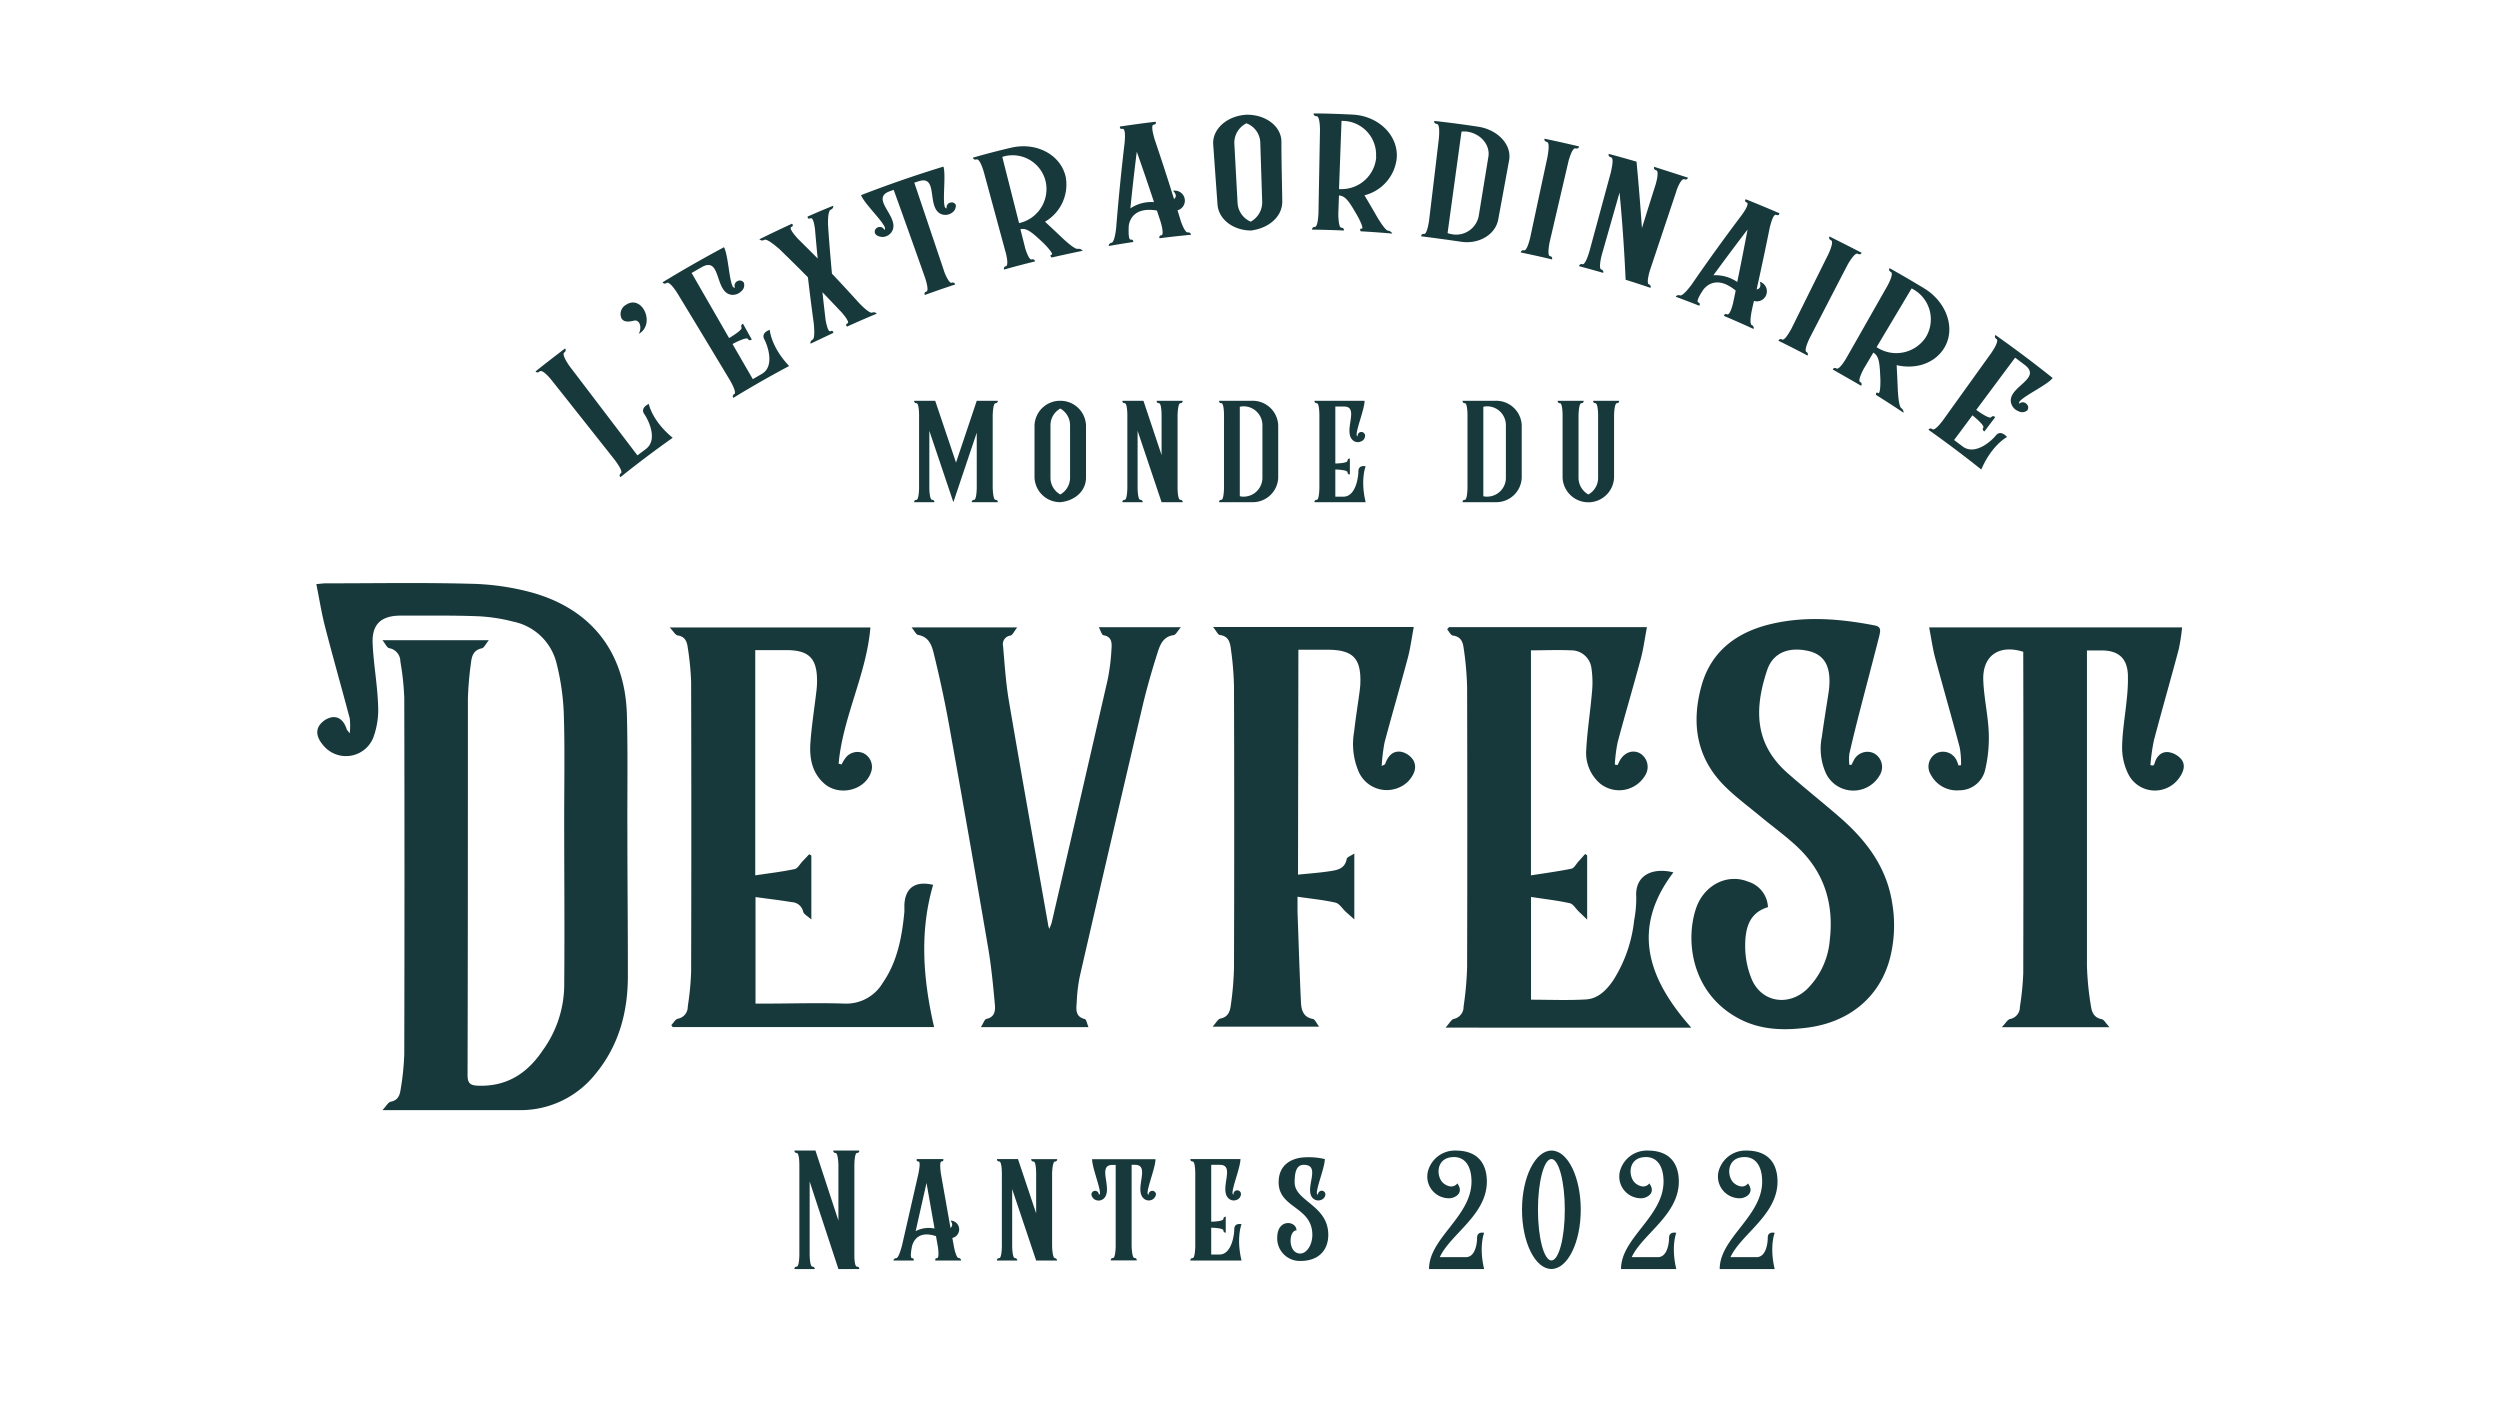 <svg id="Camada_2" data-name="Camada 2" xmlns="http://www.w3.org/2000/svg" viewBox="0 0 460.84 258.38" code="WATERMARK"><path d="M64.47,135.18a12.91,12.91,0,0,0,0-2.76c-1.49-5.63-3.09-11.22-4.54-16.85-.66-2.54-1.06-5.14-1.62-7.9.79-.06,1.26-.14,1.73-.14,8.92,0,17.85-.16,26.76.08a46.34,46.34,0,0,1,11.37,1.65c11,3.12,17.08,11.13,17.39,22.51.19,7.15.06,14.3.09,21.44,0,8.91.1,17.82.09,26.73,0,6.67-1.68,12.84-6,18.06a17.65,17.65,0,0,1-14,6.64c-7.71,0-15.42,0-23.13,0H70.49c.73-.77,1.08-1.48,1.54-1.56,1.35-.24,1.67-1.22,1.82-2.25a48.17,48.17,0,0,0,.67-6.54q.08-32.84,0-65.65a49.14,49.14,0,0,0-.72-6.71,2.48,2.48,0,0,0-2.06-2.45c-.39-.06-.67-.76-1.24-1.47H90.11c-.58.7-.87,1.41-1.29,1.5-1.54.31-1.86,1.45-2,2.66a61.09,61.09,0,0,0-.57,6.73c0,23.09,0,46.19-.06,69.28,0,1.46.46,1.89,1.85,1.95,5.35.23,9.18-2.29,12-6.5A20.78,20.78,0,0,0,104,182.07c.1-10.39,0-20.78,0-31.18,0-6.43.13-12.87-.07-19.29a44.57,44.57,0,0,0-1.32-9.26,10.34,10.34,0,0,0-8-7.75,31.39,31.39,0,0,0-6.67-1c-4.68-.17-9.37-.1-14.05-.11-3.57,0-5.34,1.52-5.2,5.07.15,3.78.87,7.54,1,11.32a14.93,14.93,0,0,1-.88,6.1,5.42,5.42,0,0,1-9.33,1.29c-.87-1.05-1.37-2.31-.64-3.49a3.72,3.72,0,0,1,2.29-1.55c1.43-.22,2.31.78,2.75,2.12C63.91,134.52,64.05,134.63,64.47,135.18Z" style="fill:#18393b"/><path d="M172.19,189.33H124l-.25-.37c.4-.41.75-1.08,1.22-1.18a2.22,2.22,0,0,0,1.81-2.25,52.78,52.78,0,0,0,.62-6.38q.07-26.73,0-53.45a52.8,52.8,0,0,0-.63-6.38c-.14-1.07-.52-2-1.86-2.19-.43-.07-.76-.74-1.46-1.47h37c-.73,8.68-5.09,16.51-5.86,25.1l.53.16c.2-.35.38-.71.6-1a2.75,2.75,0,0,1,3.46-1.07,2.82,2.82,0,0,1,1.39,3.48c-1.14,3.42-6,4.56-8.76,2-2.22-2.06-2.63-4.79-2.41-7.58.24-3.18.74-6.33,1.11-9.49a15.69,15.69,0,0,0,.1-1.81c0-4.05-1.48-5.58-5.54-5.61h-5.85v41.52c2.54-.39,4.93-.66,7.27-1.16.58-.12,1-1,1.5-1.49l1.18-1.25.39.24v11.8c-.71-.64-1.4-1-1.5-1.41a2.22,2.22,0,0,0-2.1-1.79c-2.15-.36-4.33-.61-6.69-.94V185h1.73c4.9,0,9.81-.17,14.71,0a7.81,7.81,0,0,0,7-3.8c2.72-3.94,3.55-8.46,4-13.1,0-.43,0-.88,0-1.32.16-3.12,2-4.46,5.3-3.67C169.48,171.76,170.15,180.49,172.19,189.33Z" style="fill:#18393b"/><path d="M267.11,115.6h36.48c-.39,2.06-.64,4-1.14,5.87-1.38,5.14-2.9,10.25-4.27,15.4a28.83,28.83,0,0,0-.51,4.07l.51.09c.11-.22.21-.45.32-.67.83-1.63,2.41-2.25,3.81-1.5a2.93,2.93,0,0,1,1,4,5.58,5.58,0,0,1-8.37,1.56,7.43,7.43,0,0,1-2.54-6.21c.19-3.55.76-7.08,1.06-10.64a18.07,18.07,0,0,0-.1-4.41,3.75,3.75,0,0,0-3.79-3.28c-2.41-.11-4.83,0-7.36,0v41.48c2.55-.4,5-.73,7.47-1.23.49-.11.86-.86,1.28-1.32s.82-.92,1.23-1.39l.38.25v11.85L291,168c-.56-.53-1-1.38-1.69-1.52-2.29-.5-4.62-.76-7.09-1.14v18.94c3.43,0,6.79.15,10.13-.05,2.23-.13,3.77-1.71,5-3.48a25.64,25.64,0,0,0,3.88-11.1,21.34,21.34,0,0,0,.39-4.27c-.29-4.13,3.08-5.51,6.85-4.57-7.92,10.45-4.63,19.69,3.29,28.62H266.46c.71-.77,1.06-1.5,1.54-1.61a2.25,2.25,0,0,0,1.79-2.27,60.54,60.54,0,0,0,.65-7.21q.07-25.83,0-51.64a57.65,57.65,0,0,0-.61-7.06c-.14-1.12-.41-2.28-2-2.48-.4-.05-.72-.75-1.07-1.16Z" style="fill:#18393b"/><path d="M341.29,141c.12-.24.23-.47.36-.7a2.81,2.81,0,0,1,3.71-1.48,2.87,2.87,0,0,1,1.19,4,5.6,5.6,0,0,1-9.89-.12,11,11,0,0,1-.82-6.92c.38-2.78.84-5.54,1.26-8.31a14.53,14.53,0,0,0,.13-1.48c.12-3.47-1.13-5.37-3.92-6-3.63-.8-6.5.34-7.57,3.56-2.51,7.53-2.13,13.77,3.82,19,3.14,2.77,6.42,5.36,9.58,8.11,4.84,4.21,8.59,9.12,9.64,15.68a24.59,24.59,0,0,1-.35,10.14c-1.85,7.31-7.6,12.09-15.67,13-4.17.49-8.24.35-12.08-1.64-8.77-4.55-10.08-14.22-8.07-20.31,1.44-4.37,5.76-6.59,9.66-5a5.15,5.15,0,0,1,3.63,4.69c-3.54,1.06-4.16,4-4.2,6.94a16,16,0,0,0,1.22,6.38c1.84,4.24,6.73,5,10.12,1.85a14.35,14.35,0,0,0,4.25-9.08c.79-6.69-1-12.55-6-17.22-2.12-2-4.5-3.7-6.74-5.56s-4.7-3.66-6.78-5.77c-5.13-5.22-6-11.59-4.12-18.36,1.81-6.47,6.61-9.93,12.93-11.4s12.69-.93,19,.29c1.31.25,1,1.1.86,1.86-1.19,4.69-2.43,9.35-3.63,14-.67,2.6-1.32,5.21-1.91,7.83a8.72,8.72,0,0,0,0,2Z" style="fill:#18393b"/><path d="M361.49,141.05a16.75,16.75,0,0,0-.24-3.26c-1.46-5.51-3.05-11-4.53-16.51-.47-1.79-.72-3.63-1.11-5.63h46.63a36.48,36.48,0,0,1-.61,4c-1.49,5.62-3.11,11.21-4.59,16.84a36.1,36.1,0,0,0-.64,4.55l.5.08c.08-.1.21-.2.24-.32.35-1.31,1.19-2.27,2.53-2.16a3.78,3.78,0,0,1,2.42,1.32c.84,1.06.41,2.3-.33,3.36a5.48,5.48,0,0,1-9.43-.61,11,11,0,0,1-1.15-5c.05-3,.58-5.89.86-8.85a32.86,32.86,0,0,0,.21-4.43c-.12-3-1.62-4.41-4.55-4.53-.93,0-1.87,0-3,0v1.84c0,18.75,0,37.5,0,56.25a53.77,53.77,0,0,0,.72,7.37c.15,1.11.51,2.24,2,2.51.42.07.73.73,1.44,1.48H369c.72-.74,1.06-1.41,1.53-1.51a2.23,2.23,0,0,0,1.81-2.24,52.19,52.19,0,0,0,.62-6.22q.06-29.12,0-58.23c0-.32,0-.65,0-1-4.43-1.41-7.53.7-7.37,5.21.11,3.17.85,6.33,1,9.5a25.38,25.38,0,0,1-.71,7.28,4.87,4.87,0,0,1-4.71,3.54,5.38,5.38,0,0,1-5.22-2.83,2.8,2.8,0,0,1,1-4,2.77,2.77,0,0,1,3.81,1.52,6.28,6.28,0,0,1,.25.73Z" style="fill:#18393b"/><path d="M200.65,189.34H180.81c.46-.7.68-1.44,1-1.51,1.58-.33,1.69-1.55,1.58-2.67-.32-3.49-.65-7-1.24-10.45q-3.49-20.46-7.17-40.9-1.17-6.48-2.74-12.88c-.39-1.63-.8-3.5-3-3.89-.38-.07-.65-.72-1.21-1.39h19.48c-.56.71-.84,1.41-1.25,1.51a1.6,1.6,0,0,0-1.36,1.94c.3,3.38.51,6.79,1.08,10.13,2.34,13.75,4.81,27.48,7.23,41.22,0,.16.07.31.19.78a7.87,7.87,0,0,0,.46-1.14q5.19-22.4,10.32-44.79a38.1,38.1,0,0,0,.7-5.55c.08-1.12.17-2.37-1.49-2.66-.3-.06-.48-.81-.84-1.47h15.13c-.59.66-.92,1.4-1.35,1.46-1.85.25-2.44,1.68-2.88,3-1.06,3.34-2.05,6.72-2.85,10.14q-5.84,24.85-11.55,49.74a29.94,29.94,0,0,0-.57,4.74c-.08,1.27-.36,2.7,1.51,3.15C200.28,188,200.39,188.74,200.65,189.34Z" style="fill:#18393b"/><path d="M239.27,161.23c2-.21,3.91-.34,5.75-.62,1.4-.21,2.88-.4,3.22-2.27.06-.35.78-.58,1.41-1v12.14c-.7-.63-1.14-1-1.56-1.39-.64-.58-1.18-1.53-1.91-1.7-2.22-.51-4.51-.72-7-1.09,0,1.14,0,1.95,0,2.75.2,5.6.37,11.19.64,16.78.07,1.39.45,2.71,2.21,3,.36.08.61.74,1.13,1.42H223.53c.65-.72,1-1.41,1.42-1.49,1.47-.28,1.8-1.37,1.94-2.52a57,57,0,0,0,.58-6.89q.08-25.89,0-51.79a57,57,0,0,0-.57-6.89c-.14-1.18-.41-2.4-2-2.61-.39,0-.69-.77-1.29-1.48h37c-.38,2-.62,3.91-1.11,5.74-1.38,5.19-2.9,10.36-4.28,15.56a33.18,33.18,0,0,0-.52,4.33c.52-.29.6-.31.62-.34.49-1.42,1.37-2.56,3-2.28a3.51,3.51,0,0,1,2.24,1.6c.73,1.42,0,2.77-1,3.87a5.66,5.66,0,0,1-9.1-1.79,13,13,0,0,1-.84-7.43c.27-2.45.67-4.89,1-7.34.06-.49.12-1,.14-1.47.17-4.69-1.35-6.26-6.07-6.26h-5.35Z" style="fill:#18393b"/><path d="M124,80.7q-4.91,3.47-9.64,7.26a.45.45,0,0,1,.1-.72c.47-.37-1-2.25-1.1-2.41q-5.85-7.41-11.72-14.8c-.12-.16-1.62-2-2.15-1.57s-.77,0-.77,0q2.7-2.16,5.44-4.22s.37.34-.16.75,1,2.52,1,2.52L117.5,83.94l1.62-1.22c2.24-1.79.28-5.49-.34-6.37-.86-1.19.82-1.9.82-1.89S120.16,77.54,124,80.7Z" style="fill:#18393b"/><path d="M117,59.08c-.73.16-1.85.48-2.41-.35a1.93,1.93,0,0,1,.8-2.54c3-2,5.51,3.56,2.37,5.35C118.38,60.26,117.89,59,117,59.08Z" style="fill:#18393b"/><path d="M145.46,67.47q-5.21,2.77-10.28,5.87a.45.45,0,0,1,.18-.7c.5-.3-.69-2.35-.79-2.52Q129.7,62,124.83,54c-.11-.17-1.36-2.18-1.93-1.84s-.75-.13-.75-.13q5.58-3.4,11.31-6.46c.76,1.44.93,5.75,1.55,7.12a.47.47,0,0,0,.46.35l0-.05a.9.9,0,0,1,.46-1.16.88.88,0,0,1,1.18.27,1.42,1.42,0,0,1-.42,1.55,2.28,2.28,0,0,1-1.88.69c-3.09-.46-1.84-7-5.32-5.17l-2,1.15,6.91,12c.33-.2,2.53-1.52,2.29-1.95a.48.48,0,0,1,.27-.69l1.62,2.91s-.46.34-.7-.1-2.52.73-2.85.93l3.74,6.47,1.72-1c2.41-1.46.92-5.38.41-6.32-.7-1.29,1-1.77,1-1.76S142.06,63.84,145.46,67.47Z" style="fill:#18393b"/><path d="M152.65,41.7c.2,2.93.44,5.84.71,8.75q2.55,2.69,5,5.41c.14.13,1.89,2,2.42,1.76a.73.73,0,0,1,.84.2c-1.84.76-3.66,1.56-5.48,2.38a.32.32,0,0,1,.09-.59c.54-.25-1.22-2.2-1.29-2.24q-1.65-1.75-3.33-3.5c.17,1.6.35,3.19.54,4.79,0,.17.4,2.65.93,2.4s.54.3.54.3q-2.11,1-4.21,2a.65.65,0,0,1,.37-.74c.55-.27.22-2.89.23-3-.39-2.82-.75-5.66-1.08-8.5-1.77-1.8-3.58-3.58-5.4-5.34-.06,0-2.06-1.85-2.64-1.57a.73.73,0,0,1-.91-.1c2-1,4-1.94,6-2.87,0,0,.46.34-.12.61s1.2,2.13,1.29,2.23c1.2,1.19,2.4,2.38,3.58,3.58-.17-1.66-.32-3.32-.46-5,0-.07-.23-2.7-.86-2.43s-.53-.31-.53-.31c1.57-.7,3.15-1.37,4.73-2a.72.72,0,0,1-.51.75C152.52,39,152.63,41.56,152.65,41.7Z" style="fill:#18393b"/><path d="M176.19,37.77a1.55,1.55,0,0,1-.68,1.43,2.09,2.09,0,0,1-1.93.3c-2.88-1.07-.51-7.24-4.17-6.11l-.87.28L174,49.89c0,.13.89,2.42,1.43,2.23a.45.45,0,0,1,.64.32c-1.87.62-3.74,1.26-5.6,1.94a.44.44,0,0,1,.31-.64c.54-.2-.22-2.44-.29-2.63Q167.63,43,164.74,35l-.82.29c-3.59,1.39,2.07,4.78.49,7.39a2.09,2.09,0,0,1-1.69,1c-.5,0-1.24-.2-1.43-.7a.85.85,0,0,1,.54-1.07.89.89,0,0,1,1.16.42s0,0,0,.08a.46.46,0,0,0,.07-.6c-.63-1.37-3.74-4.32-4.34-5.84q7.52-2.91,15.19-5.26c.47,1.57-.15,5.81.21,7.27a.47.47,0,0,0,.38.44l0-.06a.88.88,0,0,1,.65-1A.84.84,0,0,1,176.19,37.77Z" style="fill:#18393b"/><path d="M199.58,46.23c-1.91.39-3.81.8-5.72,1.24,0,0-.5-.4,0-.52s-1.5-2.16-1.64-2.26c-2-1.89-3-2.72-4.12-2.43.28,1.08.55,2.16.82,3.24,0,.13.7,2.47,1.26,2.33a.44.44,0,0,1,.61.36q-2.87.7-5.7,1.5a.44.44,0,0,1,.35-.62c.55-.15,0-2.44-.09-2.64l-4-14.74c-.05-.19-.71-2.46-1.32-2.3s-.68-.33-.68-.33q3.46-1,6.94-1.81c4.82-1.18,9.38,1.37,10.18,5.49a7.91,7.91,0,0,1-3.84,8.13c1.08,1,2.15,2,3.2,3,0,0,2.24,2.15,2.83,2A1,1,0,0,1,199.58,46.23Zm-6.82-12.74a6.26,6.26,0,0,0-7.67-4.67,1.31,1.31,0,0,0-.33.12l3.09,12.19.32-.08A6.43,6.43,0,0,0,192.76,33.49Z" style="fill:#18393b"/><path d="M219.56,43.27c-1.94.19-3.87.4-5.8.65a.36.36,0,0,1,.33-.55c.57-.07-.12-2.44-.17-2.56l-.66-2c-4.26-.72-5.09,1.8-5.2,2.92,0,.51-.12,2.52.38,2.44s.47.44.47.44c-1.52.22-3,.47-4.53.74a.59.59,0,0,1,.52-.6c.59-.11.83-2.61.85-2.75q.63-7.85,1.56-15.7c0-.14.29-2.64-.38-2.55s-.46-.43-.46-.43q3.27-.49,6.55-.88s.26.48-.37.55.15,2.5.15,2.57q1.88,5.55,3.62,11.13c.83-.66-.2-1.52-.2-1.52a1.85,1.85,0,0,1,.84,3.6c.17.54.33,1.08.5,1.63,0,.06.78,2.5,1.38,2.44A.55.55,0,0,1,219.56,43.27Zm-6.83-6q-1.54-4.66-3.18-9.3-.66,5.22-1.18,10.44A6.9,6.9,0,0,1,212.73,37.26Z" style="fill:#18393b"/><path d="M236.21,26.09c0,3.69.11,7.38.16,11.07,0,2.87-2.6,4.93-5.75,5.33-3.21,0-6-2-6.19-4.82-.27-3.68-.53-7.37-.79-11-.22-2.82,2.49-5.31,6.1-5.52h0C233.32,21.08,236.19,23.29,236.21,26.09Zm-3.9.08a3.93,3.93,0,0,0-2.54-3.44,4,4,0,0,0-2.24,3.65l.6,11.06a4,4,0,0,0,2.42,3.42,4.07,4.07,0,0,0,2.12-3.62Z" style="fill:#18393b"/><path d="M256.65,43.06q-2.91-.26-5.81-.42s-.37-.52.17-.49-.83-2.49-.94-2.62c-1.37-2.38-2.07-3.44-3.25-3.49l-.12,3.34c0,.13,0,2.56.55,2.59a.44.44,0,0,1,.48.52c-1.95-.08-3.91-.14-5.86-.16a.45.45,0,0,1,.51-.5c.57,0,.65-2.35.66-2.55q.14-7.65.28-15.28c0-.2,0-2.57-.62-2.58s-.55-.51-.55-.51c2.37,0,4.75.1,7.12.21,4.92.22,8.58,3.94,8.19,8.12A7.91,7.91,0,0,1,251.52,36c.75,1.25,1.49,2.52,2.21,3.78,0,0,1.54,2.69,2.14,2.74A1,1,0,0,1,256.65,43.06Zm-3-14.14a6.22,6.22,0,0,0-6-6.63,1.09,1.09,0,0,0-.36,0q-.23,6.29-.46,12.57h.34A6.41,6.41,0,0,0,253.69,28.92Z" style="fill:#18393b"/><path d="M278.18,29.57l-2,10.89c-.53,2.82-3.59,4.6-6.87,4.1-2.44-.36-4.89-.69-7.34-1,0,0,0-.5.55-.44s.9-2.34.91-2.48q.92-7.58,1.81-15.16c0-.14.27-2.56-.36-2.63s-.49-.56-.49-.56q4.06.45,8.12,1.07C276.19,23.94,278.71,26.75,278.18,29.57Zm-3.82-.66c.37-2.17-1.4-4.29-3.95-4.65a4.77,4.77,0,0,0-1,0q-1.29,9.36-2.57,18.71a4.72,4.72,0,0,0,.88.22,4.23,4.23,0,0,0,4.85-3.31Q273.47,34.38,274.36,28.91Z" style="fill:#18393b"/><path d="M286.09,47.82c-1.91-.46-3.82-.88-5.75-1.28a.45.45,0,0,1,.6-.39c.56.12,1.11-2.25,1.14-2.38q1.59-7.47,3.2-14.94c0-.13.5-2.52-.12-2.66s-.45-.6-.45-.6c2.13.44,4.25.92,6.36,1.42,0,0,0,.51-.65.36s-1.29,2.37-1.29,2.37l-3.46,14.85s-.55,2.51.05,2.65A.43.43,0,0,1,286.09,47.82Z" style="fill:#18393b"/><path d="M304.23,53.06q-2.28-.78-4.57-1.49-.35-8-1.12-16.08Q296.9,41.25,295.26,47s-.67,2.51-.08,2.68a.46.46,0,0,1,.34.62q-2.2-.64-4.44-1.23a.45.45,0,0,1,.62-.36c.55.15,1.21-2.12,1.27-2.31q2-7.38,4-14.75c0-.19.64-2.48,0-2.65s-.41-.63-.41-.63c1.71.46,3.41.93,5.11,1.43.39,4.08.71,8.17,1,12.24q1.24-4,2.51-8c.06-.19.73-2.46.12-2.65s-.38-.64-.38-.64q3.12,1,6.23,2s-.09.5-.69.29S309,35.13,309,35.29l-4.84,14.49c-.05.13-.75,2.46-.2,2.64A.44.44,0,0,1,304.23,53.06Z" style="fill:#18393b"/><path d="M323.24,60.64q-2.7-1.24-5.43-2.4s0-.53.57-.3,1.12-2.17,1.14-2.31c.14-.69.29-1.37.43-2.06-3.37-2.8-5.37-1-6-.12-.29.42-1.38,2.11-.9,2.29s.19.62.19.62c-1.44-.57-2.89-1.12-4.34-1.66a.6.6,0,0,1,.75-.25c.58.21,2.05-1.83,2.14-1.94Q316.27,46,321,39.73c.09-.11,1.59-2.13,1-2.39s-.19-.61-.19-.61q3.12,1.25,6.2,2.58s0,.54-.6.29-1.14,2.23-1.17,2.29q-1.15,5.74-2.43,11.46c1.06-.15.59-1.42.58-1.42a1.85,1.85,0,0,1-1.08,3.54c-.12.55-.25,1.1-.37,1.66,0,.06-.58,2.55,0,2.81A.55.55,0,0,1,323.24,60.64Zm-3-8.68c.66-3.21,1.29-6.42,1.9-9.65q-3.21,4.19-6.3,8.43A7.16,7.16,0,0,1,320.27,52Z" style="fill:#18393b"/><path d="M333.19,65.54c-1.78-.94-3.56-1.85-5.36-2.73a.44.44,0,0,1,.68-.22c.53.26,1.65-1.9,1.71-2q3.39-6.85,6.79-13.69c.06-.12,1.11-2.32.53-2.6s-.29-.7-.29-.7c2,1,4,2,5.92,3,0,0-.16.48-.73.18s-1.85,2-1.85,2q-3.51,6.76-7,13.53s-1.15,2.3-.59,2.58A.45.45,0,0,1,333.19,65.54Z" style="fill:#18393b"/><path d="M350.9,76.08c-1.68-1.12-3.38-2.22-5.08-3.28,0,0-.09-.64.39-.35s.43-2.6.4-2.77c-.11-2.77-.24-4.06-1.29-4.68l-1.7,2.87c-.07.11-1.24,2.24-.74,2.55a.44.44,0,0,1,.19.69c-1.73-1-3.48-2-5.23-3a.44.44,0,0,1,.69-.18c.52.29,1.72-1.75,1.82-1.93q3.78-6.63,7.55-13.28c.1-.17,1.24-2.25.67-2.57s-.25-.72-.25-.72c2.13,1.2,4.25,2.43,6.35,3.71,4.36,2.64,5.92,7.75,3.57,11.23-1.81,2.73-5.28,3.73-8.62,2.94.08,1.48.15,3,.21,4.43,0,0,.11,3.14.64,3.49A1,1,0,0,1,350.9,76.08ZM355,62.16a6.35,6.35,0,0,0-2.3-8.82,1.12,1.12,0,0,0-.33-.16L345.92,64l.3.18A6.53,6.53,0,0,0,355,62.16Z" style="fill:#18393b"/><path d="M365.22,86.55q-4.79-3.83-9.73-7.32a.45.45,0,0,1,.72-.11c.48.35,1.89-1.55,2-1.72L367.11,65c.11-.17,1.46-2.12.92-2.5s-.19-.74-.19-.74q5.36,3.78,10.54,7.92c-1,1.27-4.95,3.1-6,4.22a.48.48,0,0,0-.14.57l0-.06a.91.91,0,0,1,1.26,0,.89.89,0,0,1,.23,1.2,1.4,1.4,0,0,1-1.61.21,2.23,2.23,0,0,1-1.39-1.47c-.84-3,5.74-4.46,2.61-7l-1.88-1.42-7.17,9.63c.32.23,2.45,1.76,2.77,1.34s.73,0,.73,0l-2,2.64s-.51-.3-.2-.7-1.71-2.05-2-2.28q-1.68,2.28-3.38,4.55l1.63,1.23c2.37,1.68,5.4-1.22,6.06-2.06.91-1.16,2.08.28,2.07.28S367.17,82,365.22,86.55Z" style="fill:#18393b"/><path d="M183.92,92.57h-4.78a.38.38,0,0,1,.41-.43c.47,0,.5-2.07.5-2.24V79.76l-4.31,12.81-4.43-13.16V89.9s0,2.24.53,2.24a.4.4,0,0,1,.41.43h-3.73a.37.37,0,0,1,.41-.43c.46,0,.49-2.13.49-2.24V76.56c0-.12,0-2.24-.49-2.24a.38.38,0,0,1-.41-.44h3.87l3.84,11.39,3.82-11.39h3.87a.38.38,0,0,1-.41.44c-.46,0-.52,2.12-.52,2.24V89.9c0,.11.06,2.24.52,2.24A.37.37,0,0,1,183.92,92.57Z" style="fill:#18393b"/><path d="M200.19,78.4v9.66c0,2.51-2.15,4.28-4.74,4.51a4.72,4.72,0,0,1-4.75-4.51V78.4a4.7,4.7,0,0,1,4.78-4.52h0A4.71,4.71,0,0,1,200.19,78.4Zm-2.94,0a3.54,3.54,0,0,0-1.8-3.09,3.53,3.53,0,0,0-1.81,3.09v9.66a3.53,3.53,0,0,0,1.81,3.09,3.54,3.54,0,0,0,1.8-3.09Z" style="fill:#18393b"/><path d="M218,92.57h-3.88l-4.42-13.16V89.87s0,2.27.52,2.27a.39.39,0,0,1,.41.43h-3.73a.38.38,0,0,1,.41-.43c.47,0,.5-2.07.5-2.24V76.56c0-.17,0-2.24-.5-2.24a.38.38,0,0,1-.41-.44h3.88l3.34,10V76.56c0-.17,0-2.24-.49-2.24a.38.38,0,0,1-.41-.44H218a.38.38,0,0,1-.41.44c-.47,0-.52,2.1-.52,2.24V89.9c0,.11,0,2.24.52,2.24A.38.38,0,0,1,218,92.57Z" style="fill:#18393b"/><path d="M235.62,78.4v9.66a4.7,4.7,0,0,1-4.89,4.51h-6a.37.37,0,0,1,.41-.43c.46,0,.49-2.13.49-2.24V76.56c0-.12,0-2.24-.49-2.24a.38.38,0,0,1-.41-.44h6A4.71,4.71,0,0,1,235.62,78.4Zm-2.91,0a3.48,3.48,0,0,0-3.44-3.5,2.92,2.92,0,0,0-.73.09V91.47a2.92,2.92,0,0,0,.73.08,3.48,3.48,0,0,0,3.44-3.49Z" style="fill:#18393b"/><path d="M251.74,92.57h-9.43a.37.37,0,0,1,.41-.43c.46,0,.49-2.07.49-2.24V76.56c0-.17,0-2.24-.49-2.24a.38.38,0,0,1-.41-.44h9.23c0,1.43-1.37,4.81-1.46,6.12a.45.45,0,0,0,.18.46V80.4a.69.69,0,1,1,1.37,0,1.15,1.15,0,0,1-.82,1,1.36,1.36,0,0,1-1.45-.26c-1.81-1.66,1.28-6.14-1.55-6.2h-1.66V85.44c.3,0,2.25-.06,2.25-.52a.36.36,0,0,1,.43-.38v2.91a.36.36,0,0,1-.43-.38c0-.46-2-.52-2.25-.52v5h1.58c2.24-.09,2.67-3.73,2.67-4.66,0-1.28,1.34-.93,1.34-.93S250.73,88.38,251.74,92.57Z" style="fill:#18393b"/><path d="M280.51,78.4v9.66a4.7,4.7,0,0,1-4.9,4.51h-6a.37.37,0,0,1,.41-.43c.46,0,.49-2.13.49-2.24V76.56c0-.12,0-2.24-.49-2.24a.38.38,0,0,1-.41-.44h6A4.71,4.71,0,0,1,280.51,78.4Zm-2.92,0a3.47,3.47,0,0,0-3.43-3.5,2.86,2.86,0,0,0-.73.09V91.47a2.87,2.87,0,0,0,.73.08,3.47,3.47,0,0,0,3.43-3.49Z" style="fill:#18393b"/><path d="M298.06,74.32c-.5,0-.53,2.27-.53,2.27V88.06a4.75,4.75,0,0,1-9.49,0V76.56c0-.12,0-2.24-.49-2.24a.38.38,0,0,1-.41-.44h4.78a.38.38,0,0,1-.41.44c-.5,0-.53,2.27-.53,2.27V88.06a3.53,3.53,0,0,0,1.81,3.09,3.48,3.48,0,0,0,1.8-3.09V76.56c0-.12,0-2.24-.52-2.24a.37.37,0,0,1-.38-.44h4.78A.4.4,0,0,1,298.06,74.32Z" style="fill:#18393b"/><path d="M158.39,233.93h-3.84l-5.3-16.13v13.45s0,2.24.52,2.24a.4.4,0,0,1,.41.44h-3.73a.38.38,0,0,1,.41-.44c.47,0,.49-2.07.49-2.24V214.77c0-.17,0-2.24-.49-2.24a.38.38,0,0,1-.41-.44h3.87L154.55,225V214.77c0-.17-.06-2.24-.53-2.24a.38.38,0,0,1-.41-.44h4.78a.38.38,0,0,1-.41.44c-.46,0-.49,2.07-.49,2.24v16.54c0,.35,0,2.18.49,2.18A.38.38,0,0,1,158.39,233.93Z" style="fill:#18393b"/><path d="M177.16,232.36h-4.74s-.15-.44.32-.44.15-2.13.12-2.24l-.32-1.81c-3.26-1.1-4.2.93-4.43,1.89-.09.44-.41,2.16,0,2.16s.32.44.32.44H164.7a.51.51,0,0,1,.5-.44c.49,0,1-2.13,1.05-2.24l3.05-13.34c0-.11.5-2.24,0-2.24s-.29-.44-.29-.44h4.87s.14.44-.32.44-.12,2.18-.12,2.24l1.77,10c.7-.5,0-1.34,0-1.34a1.62,1.62,0,0,1,.34,3.2l.27,1.46c0,.06.4,2.24.9,2.24A.45.45,0,0,1,177.16,232.36Zm-4.89-5.89-1.48-8.41-2,8.88A5.16,5.16,0,0,1,172.27,226.47Z" style="fill:#18393b"/><path d="M194.83,232.36H191l-4.42-13.16v10.45s0,2.27.52,2.27a.4.4,0,0,1,.41.44h-3.73a.38.38,0,0,1,.41-.44c.47,0,.49-2.07.49-2.24V216.34c0-.17,0-2.24-.49-2.24a.38.38,0,0,1-.41-.44h3.87l3.35,10v-7.31c0-.17,0-2.24-.49-2.24a.38.38,0,0,1-.41-.44h4.77a.38.38,0,0,1-.4.44c-.47,0-.53,2.1-.53,2.24v13.34c0,.11.06,2.24.53,2.24A.38.38,0,0,1,194.83,232.36Z" style="fill:#18393b"/><path d="M213.09,220.19a1.33,1.33,0,0,1-.82,1,1.39,1.39,0,0,1-1.45-.27c-1.81-1.66,1.28-6.14-1.55-6.2h-.67v14.94c0,.11.06,2.24.53,2.24a.38.38,0,0,1,.41.44h-4.78a.38.38,0,0,1,.41-.44c.46,0,.49-2.07.49-2.24V214.74H205c-2.82.06.24,4.54-1.54,6.2a1.41,1.41,0,0,1-1.46.27,1.3,1.3,0,0,1-.81-1,.68.68,0,0,1,.67-.7.71.71,0,0,1,.7.7s0,0,0,.05a.4.4,0,0,0,.2-.46c-.09-1.31-1.45-4.69-1.45-6.12H213c0,1.43-1.37,4.81-1.46,6.12a.43.43,0,0,0,.18.46v-.05a.71.71,0,0,1,.7-.7A.68.68,0,0,1,213.09,220.19Z" style="fill:#18393b"/><path d="M228.86,232.36h-9.43a.38.38,0,0,1,.41-.44c.46,0,.49-2.07.49-2.24V216.34c0-.17,0-2.24-.49-2.24a.38.38,0,0,1-.41-.44h9.23c0,1.43-1.37,4.81-1.46,6.12a.44.44,0,0,0,.18.46v-.05a.69.69,0,1,1,1.37,0,1.18,1.18,0,0,1-.82,1,1.38,1.38,0,0,1-1.45-.27c-1.81-1.66,1.28-6.14-1.55-6.2h-1.66v10.48c.3,0,2.25-.06,2.25-.52a.36.36,0,0,1,.43-.38v2.91a.36.36,0,0,1-.43-.38c0-.46-2-.52-2.25-.52v4.95h1.58c2.24-.09,2.67-3.73,2.67-4.66,0-1.28,1.34-.93,1.34-.93S227.85,228.16,228.86,232.36Z" style="fill:#18393b"/><path d="M244.85,227.64c0,2.53-1.49,4.8-5.16,4.8a4.16,4.16,0,0,1-4.25-4.31c0-3.55,3.55-3.11,3.55-1.33-1.48,0-1.63,4.27.7,4.27,1.17,0,2.22-1.57,2.22-3.43,0-5.27-6.21-4.86-6.21-9.7,0-3,2-4.22,4.08-4.54a12.84,12.84,0,0,1,4.43.26c0,1.43-1.37,4.81-1.46,6.12a.4.4,0,0,0,.2.46s0,0,0-.05a.71.71,0,0,1,.7-.7.68.68,0,0,1,.67.7,1.15,1.15,0,0,1-.81,1,1.41,1.41,0,0,1-1.46-.27c-1.8-1.66,1.66-6.2-1.72-6.2-1.33,0-1.68,1.31-1.68,3.2C238.62,221.47,244.85,222.11,244.85,227.64Z" style="fill:#18393b"/><path d="M273.58,227.26s-1,2.48,0,6.67H263.42c0-5.74,7.83-9.67,7.83-16.13,0-2.56-1-4.51-3.23-4.51-3.38,0-3.32,3.58-2,4.77.52.47,1.77,1.14,2.62.09,1.28,1.75-.38,2.65-1.34,2.73a4,4,0,0,1-3.93-5.44,5.13,5.13,0,0,1,4.95-3.35c5,0,5.76,3.53,5.76,5.71,0,6.17-6.75,9.72-8.67,13.94h4.8c1.78,0,2.07-2.62,2.07-3.55C272.27,226.91,273.58,227.26,273.58,227.26Z" style="fill:#18393b"/><path d="M291.39,223c0,6-2.41,10.92-5.41,10.92S280.56,229,280.56,223,283,212.09,286,212.09,291.39,217,291.39,223Zm-2.94,0c0-5.15-1.1-9.35-2.47-9.35s-2.48,4.2-2.48,9.35,1.11,9.35,2.48,9.35S288.45,228.16,288.45,223Z" style="fill:#18393b"/><path d="M309,227.26s-1,2.48,0,6.67H298.81c0-5.74,7.84-9.67,7.84-16.13,0-2.56-1-4.51-3.24-4.51-3.37,0-3.31,3.58-2,4.77.52.47,1.77,1.14,2.62.09,1.28,1.75-.38,2.65-1.34,2.73a4,4,0,0,1-3.93-5.44,5.13,5.13,0,0,1,4.95-3.35c5,0,5.76,3.53,5.76,5.71,0,6.17-6.75,9.72-8.68,13.94h4.81c1.77,0,2.07-2.62,2.07-3.55C307.67,226.91,309,227.26,309,227.26Z" style="fill:#18393b"/><path d="M327.14,227.26s-1,2.48,0,6.67H317c0-5.74,7.83-9.67,7.83-16.13,0-2.56-1-4.51-3.23-4.51-3.38,0-3.32,3.58-2,4.77.52.47,1.78,1.14,2.62.09,1.28,1.75-.38,2.65-1.34,2.73a4,4,0,0,1-3.93-5.44,5.13,5.13,0,0,1,4.95-3.35c5,0,5.76,3.53,5.76,5.71,0,6.17-6.75,9.72-8.67,13.94h4.8c1.78,0,2.07-2.62,2.07-3.55C325.83,226.91,327.14,227.26,327.14,227.26Z" style="fill:#18393b"/></svg>
